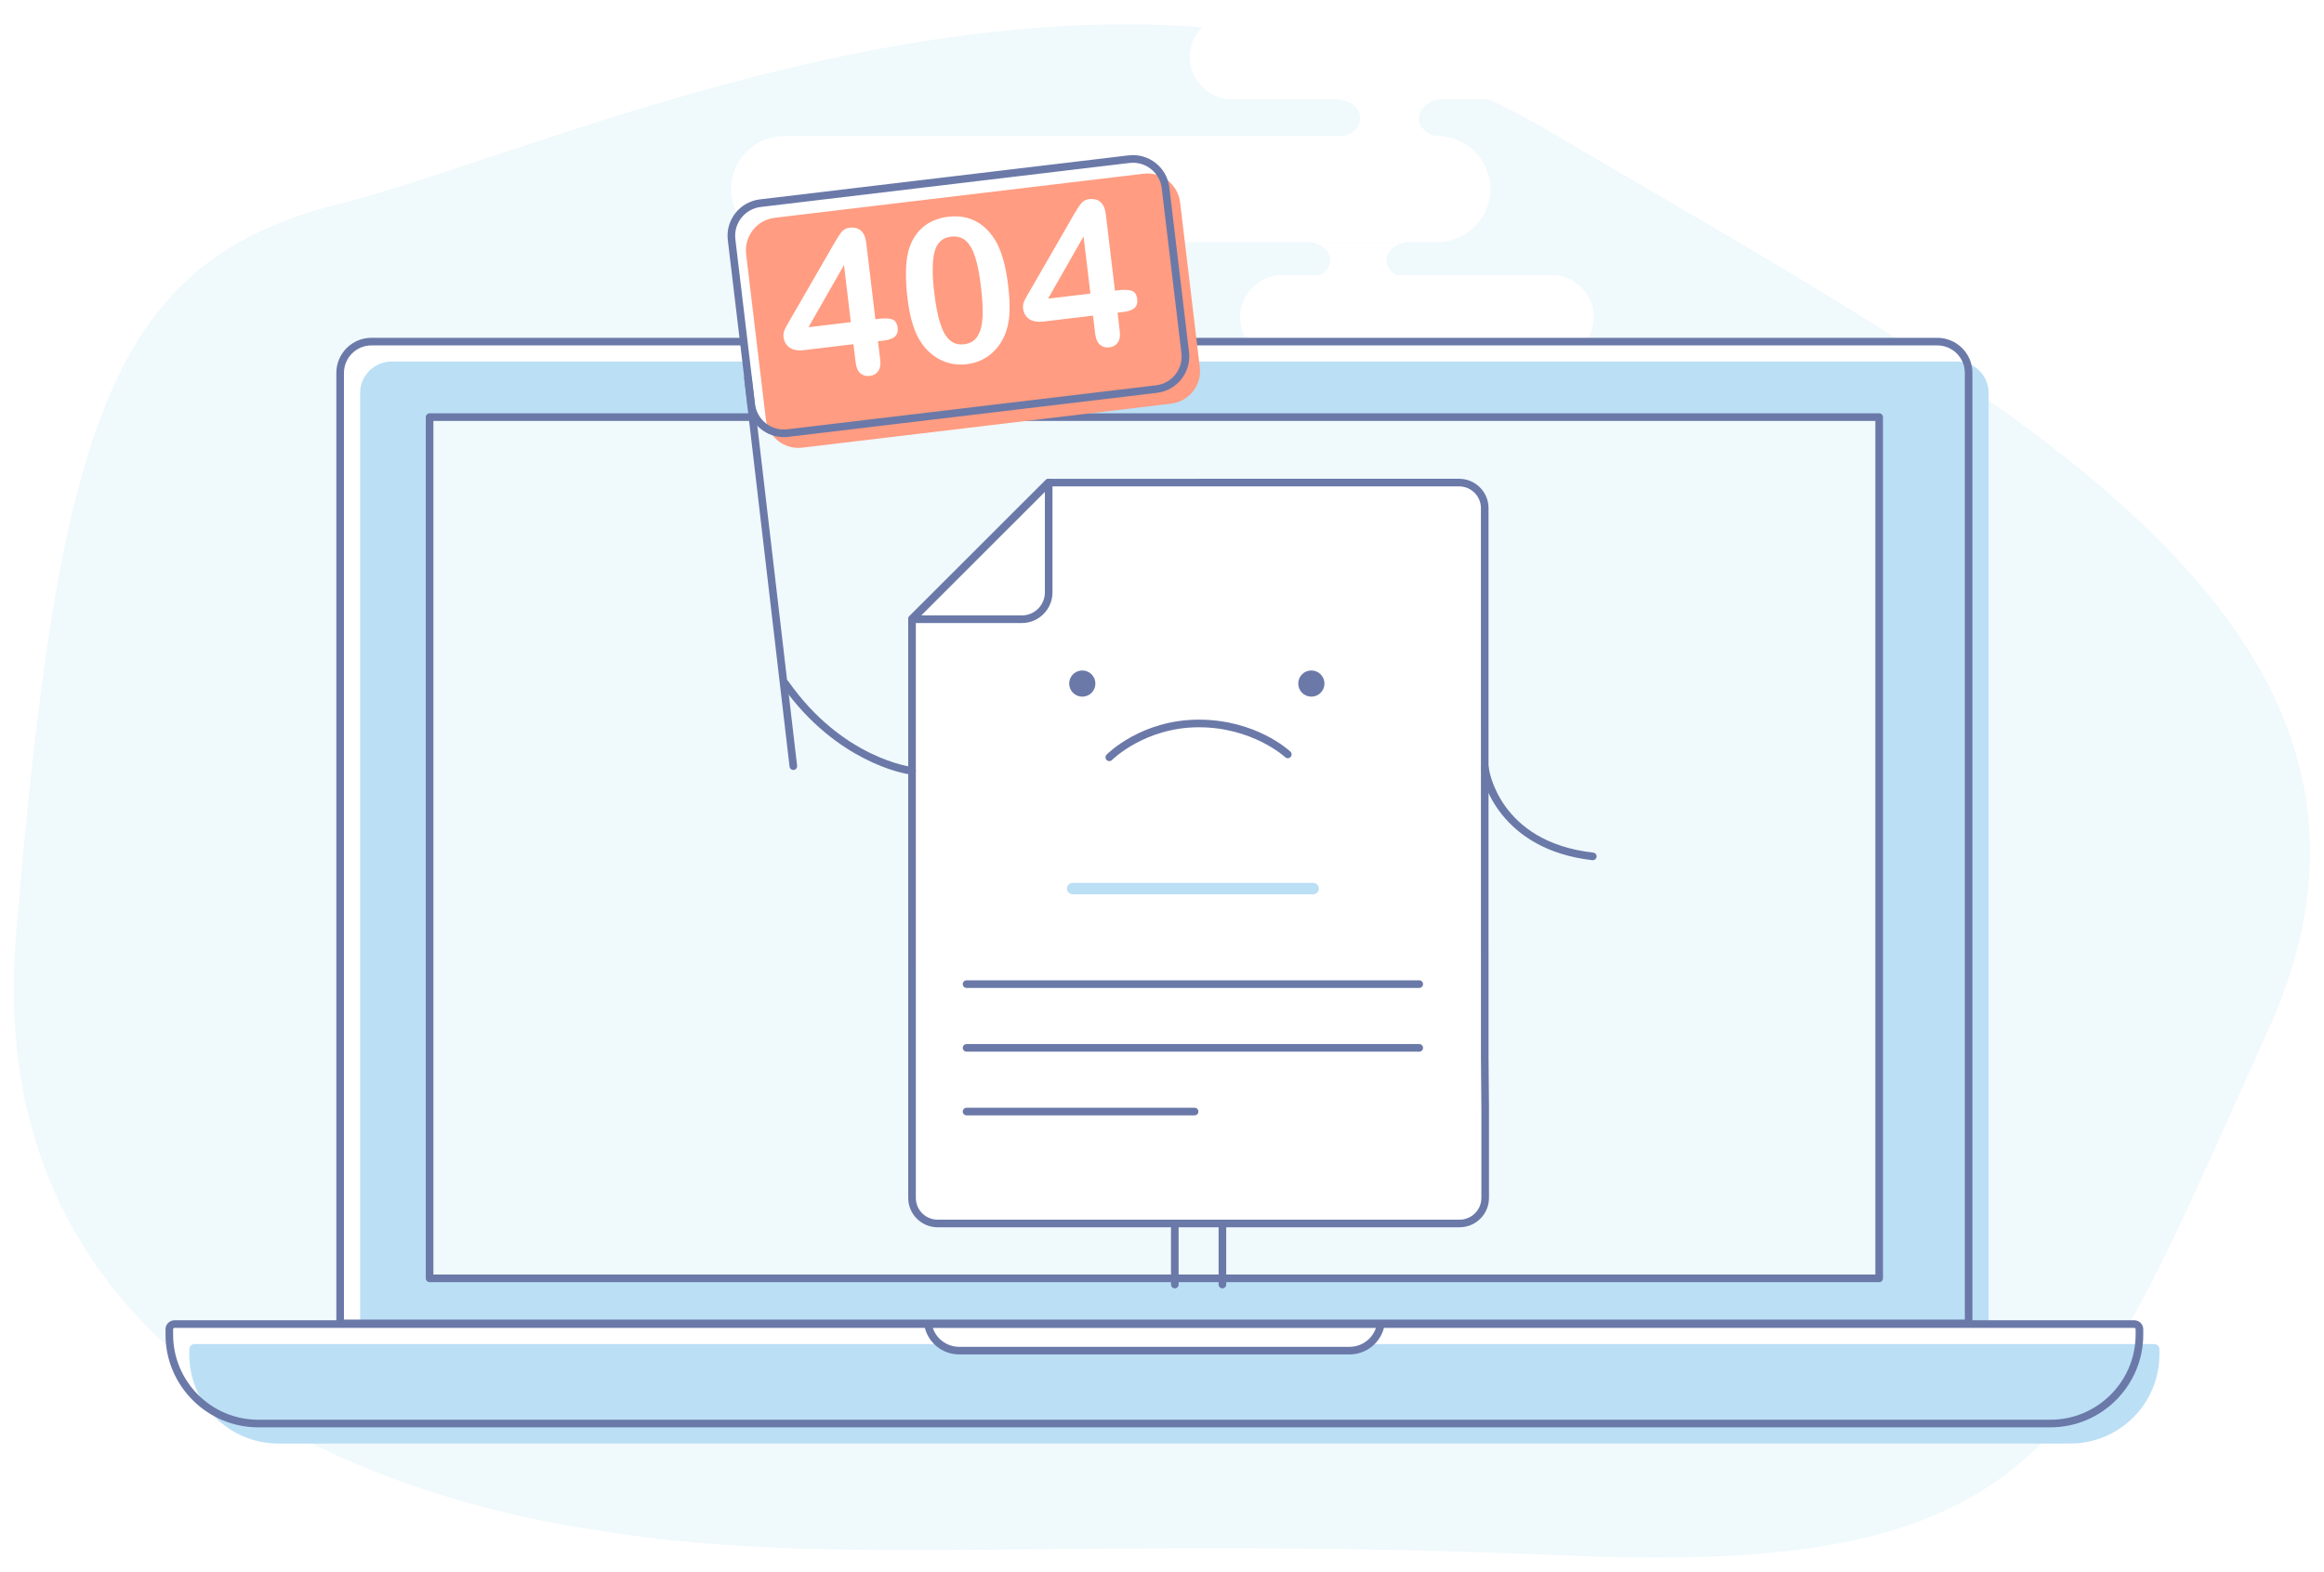 <svg width="674" height="456" viewBox="0 0 674 456" fill="none" xmlns="http://www.w3.org/2000/svg">
<g filter="url(#filter0_d)">
<path d="M175.737 440.176C161.636 437.915 -7.818 417.528 4.656 267.17C17.129 116.812 32.786 71.595 98.668 55.052C164.549 38.51 324.691 -39.771 450.358 34.66C576.026 109.092 711.629 175.848 657.818 294.692C604.007 413.536 595.196 453.184 454.799 447.118C314.402 441.052 242.8 450.939 175.737 440.176Z" fill="#F0F9FC"/>
<path d="M416.85 66.219H227.397C218.929 66.219 212 59.293 212 50.829C212 42.364 218.929 35.438 227.397 35.438H416.85C425.318 35.438 432.247 42.364 432.247 50.829C432.247 59.293 425.318 66.219 416.85 66.219Z" fill="white"/>
<path d="M435.353 24.812H357.335C350.582 24.812 345.054 19.287 345.054 12.537C345.054 5.788 350.582 0.263 357.335 0.263H435.353C442.106 0.263 447.634 5.788 447.634 12.537C447.634 19.287 442.106 24.812 435.353 24.812Z" fill="white"/>
<path d="M449.951 100.298H371.932C365.18 100.298 359.652 94.772 359.652 88.023C359.652 81.273 365.18 75.748 371.932 75.748H449.951C456.703 75.748 462.231 81.273 462.231 88.023C462.231 94.772 456.703 100.298 449.951 100.298Z" fill="white"/>
<path d="M408.967 76.724C405.165 76.724 402.082 74.375 402.082 71.474C402.082 68.574 405.165 66.225 408.967 66.225H378.917C382.718 66.225 385.801 68.574 385.801 71.474C385.801 74.375 382.718 76.724 378.917 76.724H408.967Z" fill="white"/>
<path d="M418.703 35.775C414.731 35.775 411.515 33.321 411.515 30.294C411.515 27.266 414.731 24.812 418.703 24.812H387.335C391.307 24.812 394.523 27.266 394.523 30.294C394.523 33.321 391.307 35.775 387.335 35.775H418.703Z" fill="white"/>
<path d="M257.381 276.843H446.834C455.302 276.843 462.231 283.769 462.231 292.233C462.231 300.698 455.302 307.624 446.834 307.624H257.381C248.913 307.624 241.984 300.698 241.984 292.233C241.984 283.763 248.913 276.843 257.381 276.843Z" fill="white"/>
<path d="M238.878 318.244H316.896C323.649 318.244 329.177 323.769 329.177 330.518C329.177 337.268 323.649 342.793 316.896 342.793H238.878C232.125 342.793 226.597 337.268 226.597 330.518C226.597 323.769 232.12 318.244 238.878 318.244Z" fill="white"/>
<path d="M224.28 242.765H302.299C309.052 242.765 314.579 248.29 314.579 255.039C314.579 261.789 309.052 267.314 302.299 267.314H224.28C217.528 267.314 212 261.789 212 255.039C211.994 248.284 217.522 242.765 224.28 242.765Z" fill="white"/>
<path d="M265.259 266.338C269.06 266.338 272.144 268.687 272.144 271.588C272.144 274.488 269.06 276.838 265.259 276.838H295.309C291.508 276.838 288.424 274.488 288.424 271.588C288.424 268.687 291.508 266.338 295.309 266.338H265.259Z" fill="white"/>
<path d="M255.528 307.282C259.5 307.282 262.716 309.736 262.716 312.763C262.716 315.79 259.5 318.244 255.528 318.244H286.896C282.924 318.244 279.708 315.79 279.708 312.763C279.708 309.736 282.924 307.282 286.896 307.282H255.528Z" fill="white"/>
<path d="M570.932 379.783V104.141C570.932 99.15 566.85 95.07 561.857 95.07H107.725C102.732 95.07 98.65 99.15 98.65 104.141V379.783H570.932Z" fill="white"/>
<path d="M576.73 385.579V109.931C576.73 104.94 572.648 100.86 567.655 100.86H113.523C108.53 100.86 104.448 104.94 104.448 109.931V385.573H576.73V385.579Z" fill="#BBDFF5"/>
<path d="M570.932 380.886H98.65C98.043 380.886 97.546 380.39 97.546 379.783V104.141C97.546 98.527 102.114 93.967 107.725 93.967H561.857C567.473 93.967 572.036 98.533 572.036 104.141V379.783C572.036 380.395 571.545 380.886 570.932 380.886ZM99.753 378.68H569.834V104.141C569.834 99.746 566.26 96.172 561.863 96.172H107.725C103.328 96.172 99.753 99.746 99.753 104.141V378.68Z" fill="#6A79A8"/>
<path d="M594.643 408.838H74.9C60.678 408.838 49.103 397.269 49.103 383.053V381.504C49.103 380.671 49.782 379.993 50.615 379.993H618.967C619.8 379.993 620.479 380.671 620.479 381.504V383.014C620.479 397.258 608.888 408.838 594.643 408.838Z" fill="white"/>
<path d="M600.442 414.634H80.698C66.476 414.634 54.902 403.065 54.902 388.849V387.299C54.902 386.467 55.58 385.789 56.413 385.789H624.76C625.593 385.789 626.271 386.467 626.271 387.299V388.81C626.271 403.048 614.686 414.634 600.442 414.634Z" fill="#BBDFF5"/>
<path d="M594.644 409.941H74.9C60.065 409.941 48 397.875 48 383.053V381.503C48 380.059 49.175 378.89 50.615 378.89H618.967C620.413 378.89 621.582 380.064 621.582 381.503V383.02C621.582 397.864 609.5 409.941 594.644 409.941ZM50.615 381.095C50.389 381.095 50.207 381.277 50.207 381.503V383.053C50.207 396.662 61.285 407.735 74.9 407.735H594.644C608.281 407.735 619.37 396.646 619.37 383.02V381.503C619.37 381.277 619.188 381.095 618.962 381.095H50.615Z" fill="#6A79A8"/>
<path d="M269.119 380.004C269.842 384.361 273.637 387.691 278.2 387.691H391.388C395.95 387.691 399.746 384.361 400.469 380.004H269.119Z" fill="white"/>
<path d="M391.382 388.794H278.2C273.135 388.794 268.86 385.171 268.032 380.186C267.977 379.866 268.071 379.541 268.28 379.293C268.49 379.045 268.799 378.901 269.124 378.901H400.468C400.794 378.901 401.103 379.045 401.313 379.293C401.522 379.541 401.61 379.866 401.561 380.186C400.722 385.171 396.447 388.794 391.382 388.794ZM270.526 381.107C271.624 384.349 274.663 386.588 278.194 386.588H391.382C394.913 386.588 397.958 384.349 399.051 381.107H270.526Z" fill="#6A79A8"/>
<path d="M544.992 116.972H124.59V366.725H544.992V116.972Z" fill="#F0F9FC"/>
<path d="M544.992 367.828H124.59C123.983 367.828 123.486 367.332 123.486 366.725V116.972C123.486 116.365 123.983 115.869 124.59 115.869H544.992C545.599 115.869 546.096 116.365 546.096 116.972V366.725C546.096 367.337 545.599 367.828 544.992 367.828ZM125.693 365.622H543.889V118.075H125.693V365.622Z" fill="#6A79A8"/>
<path d="M264.5 175.495L264.506 343.416C264.506 347.502 267.833 350.816 271.937 350.816L423.302 350.811C427.406 350.811 430.727 347.497 430.727 343.411V317.24L430.6 302.815L430.595 143.347C430.595 139.261 427.268 135.947 423.164 135.947L304.05 135.952L264.495 175.462L264.5 175.495Z" fill="white"/>
<path d="M271.937 351.925C267.232 351.925 263.403 348.109 263.403 343.422L263.397 175.501C263.397 175.495 263.397 175.49 263.397 175.484V175.451C263.403 175.165 263.519 174.889 263.723 174.69L303.278 135.18C303.488 134.971 303.764 134.855 304.056 134.855L423.17 134.85C427.875 134.85 431.699 138.666 431.699 143.353L431.704 302.82L431.831 317.235V343.416C431.831 348.104 428.002 351.92 423.302 351.92L271.937 351.925ZM265.604 175.92L265.61 343.422C265.61 346.896 268.445 349.719 271.937 349.719L423.302 349.714C426.789 349.714 429.624 346.89 429.624 343.416V317.246L429.497 302.831L429.492 143.353C429.492 139.879 426.656 137.055 423.17 137.055L304.514 137.061L265.604 175.92ZM264.539 175.495H264.506H264.539Z" fill="#6A79A8"/>
<path d="M264.501 176.682C264.054 176.682 263.651 176.412 263.48 176.004C263.309 175.59 263.403 175.116 263.717 174.802L303.355 135.176C303.67 134.862 304.144 134.768 304.558 134.939C304.972 135.11 305.237 135.512 305.237 135.959V167.787C305.237 170.164 304.31 172.397 302.627 174.079C300.945 175.761 298.71 176.687 296.332 176.687L264.501 176.682ZM303.035 138.617L267.165 174.476H296.343C298.131 174.476 299.814 173.781 301.077 172.519C302.34 171.256 303.035 169.574 303.035 167.787V138.617Z" fill="#6A79A8"/>
<path d="M380.833 255.353H311.084C310.168 255.353 309.429 254.614 309.429 253.699C309.429 252.783 310.168 252.044 311.084 252.044H380.833C381.749 252.044 382.488 252.783 382.488 253.699C382.488 254.614 381.749 255.353 380.833 255.353Z" fill="#BBDFF5"/>
<path d="M411.606 300.989H280.312C279.705 300.989 279.208 300.493 279.208 299.887C279.208 299.28 279.705 298.784 280.312 298.784H411.606C412.213 298.784 412.709 299.28 412.709 299.887C412.709 300.493 412.213 300.989 411.606 300.989Z" fill="#6A79A8"/>
<path d="M411.606 282.511H280.312C279.705 282.511 279.208 282.015 279.208 281.408C279.208 280.801 279.705 280.305 280.312 280.305H411.606C412.213 280.305 412.709 280.801 412.709 281.408C412.709 282.015 412.213 282.511 411.606 282.511Z" fill="#6A79A8"/>
<path d="M346.453 319.462H280.312C279.705 319.462 279.208 318.966 279.208 318.359C279.208 317.753 279.705 317.256 280.312 317.256H346.453C347.059 317.256 347.556 317.753 347.556 318.359C347.556 318.966 347.059 319.462 346.453 319.462Z" fill="#6A79A8"/>
<path d="M321.721 216.731C321.439 216.731 321.158 216.626 320.943 216.411C320.507 215.981 320.507 215.287 320.932 214.851C321.34 214.437 331.143 204.705 347.683 204.705C364.2 204.705 373.843 213.599 374.246 213.98C374.687 214.399 374.71 215.094 374.29 215.54C373.871 215.987 373.176 216.003 372.729 215.59C372.635 215.502 363.279 206.916 347.677 206.916C332.054 206.916 322.587 216.312 322.493 216.406C322.294 216.621 322.007 216.731 321.721 216.731Z" fill="#6A79A8"/>
<path d="M317.682 194.239C317.682 192.138 315.978 190.439 313.881 190.439C311.779 190.439 310.08 192.143 310.08 194.239C310.08 196.34 311.785 198.038 313.881 198.038C315.983 198.038 317.682 196.34 317.682 194.239Z" fill="#6A79A8"/>
<path d="M384.116 194.239C384.116 192.138 382.411 190.439 380.315 190.439C378.213 190.439 376.514 192.143 376.514 194.239C376.514 196.34 378.218 198.038 380.315 198.038C382.417 198.038 384.116 196.34 384.116 194.239Z" fill="#6A79A8"/>
<path d="M335.413 108.833L228.454 121.599C223.235 122.222 218.501 118.5 217.878 113.283L212.168 65.496C211.545 60.28 215.268 55.549 220.487 54.925L327.447 42.16C332.666 41.537 337.399 45.259 338.023 50.475L343.733 98.262C344.356 103.479 340.632 108.21 335.413 108.833Z" fill="white"/>
<path d="M339.639 113.057L232.68 125.823C227.461 126.446 222.727 122.724 222.104 117.507L216.394 69.721C215.771 64.504 219.494 59.773 224.713 59.15L331.673 46.384C336.892 45.761 341.625 49.483 342.249 54.7L347.959 102.486C348.582 107.703 344.858 112.434 339.639 113.057Z" fill="#FF9C81"/>
<path d="M227.306 122.768C224.939 122.768 222.65 121.979 220.763 120.496C218.534 118.742 217.122 116.228 216.786 113.41L211.076 65.623C210.381 59.811 214.546 54.518 220.361 53.823L327.32 41.057C333.135 40.362 338.431 44.526 339.126 50.338L344.836 98.124C345.531 103.937 341.366 109.23 335.551 109.925L228.592 122.691C228.156 122.746 227.731 122.768 227.306 122.768ZM328.584 43.197C328.253 43.197 327.916 43.219 327.58 43.257L220.62 56.023C216.013 56.574 212.714 60.765 213.266 65.37L218.97 113.151C219.235 115.379 220.355 117.375 222.12 118.765C223.886 120.154 226.087 120.772 228.321 120.507L335.281 107.741C339.888 107.19 343.187 102.999 342.635 98.395L336.925 50.608C336.423 46.34 332.782 43.197 328.584 43.197Z" fill="#6A79A8"/>
<path d="M248.149 101.129L247.514 95.824L233.182 97.534C231.372 97.749 229.971 97.501 228.967 96.789C227.963 96.078 227.378 95.019 227.212 93.613C227.168 93.255 227.19 92.88 227.279 92.494C227.367 92.108 227.521 91.694 227.737 91.253C227.952 90.812 228.183 90.387 228.421 89.968C228.658 89.555 228.956 89.047 229.309 88.446L242.02 66.411C242.847 64.961 243.548 63.897 244.116 63.224C244.684 62.551 245.412 62.16 246.306 62.049C249.197 61.702 250.841 63.185 251.238 66.494L253.875 88.579L255.1 88.43C256.567 88.253 257.765 88.314 258.697 88.606C259.629 88.898 260.175 89.72 260.335 91.071C260.468 92.174 260.203 93.023 259.541 93.613C258.879 94.203 257.825 94.584 256.38 94.76L254.637 94.97L255.271 100.274C255.448 101.741 255.254 102.866 254.692 103.655C254.129 104.443 253.307 104.906 252.22 105.033C251.155 105.16 250.251 104.895 249.506 104.245C248.778 103.6 248.32 102.557 248.149 101.129ZM234.478 90.895L246.753 89.428L244.773 72.852L234.478 90.895Z" fill="white"/>
<path d="M292.377 78.72C292.752 81.841 292.879 84.543 292.769 86.837C292.658 89.125 292.195 91.248 291.384 93.195C290.358 95.593 288.89 97.523 286.981 98.985C285.073 100.446 282.86 101.328 280.35 101.626C277.459 101.973 274.767 101.461 272.279 100.099C269.791 98.737 267.794 96.68 266.288 93.928C265.51 92.423 264.87 90.724 264.363 88.849C263.861 86.969 263.474 84.918 263.21 82.695C262.867 79.823 262.707 77.22 262.741 74.882C262.768 72.544 263.011 70.509 263.458 68.777C264.252 65.904 265.637 63.621 267.606 61.929C269.576 60.236 272.047 59.216 275.015 58.857C276.974 58.626 278.794 58.73 280.466 59.177C282.143 59.624 283.655 60.39 285.012 61.471C286.369 62.552 287.572 63.947 288.625 65.656C290.435 68.623 291.687 72.979 292.377 78.72ZM284.488 79.084C284.074 75.604 283.522 72.781 282.838 70.614C282.154 68.447 281.249 66.858 280.124 65.844C278.999 64.829 277.559 64.427 275.81 64.636C273.3 64.934 271.705 66.412 271.027 69.059C270.348 71.706 270.326 75.665 270.955 80.931C271.38 84.51 271.943 87.41 272.632 89.643C273.322 91.877 274.232 93.52 275.363 94.568C276.494 95.621 277.906 96.046 279.6 95.841C281.349 95.632 282.651 94.86 283.495 93.525C284.339 92.191 284.824 90.366 284.957 88.055C285.078 85.745 284.924 82.756 284.488 79.084Z" fill="white"/>
<path d="M317.628 92.842L316.993 87.537L302.66 89.246C300.851 89.461 299.45 89.213 298.446 88.502C297.442 87.79 296.857 86.732 296.691 85.326C296.647 84.967 296.669 84.592 296.757 84.206C296.846 83.82 297 83.407 297.215 82.966C297.431 82.524 297.662 82.1 297.899 81.681C298.137 81.267 298.435 80.76 298.788 80.159L311.498 58.124C312.326 56.673 313.027 55.609 313.595 54.936C314.163 54.264 314.891 53.872 315.785 53.762C318.676 53.414 320.32 54.898 320.717 58.206L323.354 80.291L324.579 80.142C326.046 79.966 327.243 80.026 328.176 80.319C329.108 80.611 329.654 81.433 329.814 82.784C329.947 83.886 329.682 84.736 329.02 85.326C328.358 85.916 327.304 86.296 325.859 86.473L324.115 86.682L324.75 91.987C324.926 93.454 324.733 94.579 324.17 95.367C323.608 96.156 322.786 96.619 321.699 96.746C320.634 96.873 319.729 96.608 318.985 95.957C318.256 95.306 317.799 94.264 317.628 92.842ZM303.957 82.607L316.232 81.14L314.251 64.564L303.957 82.607Z" fill="white"/>
<path d="M461.947 245.466C461.903 245.466 461.864 245.466 461.82 245.461C435.135 242.45 429.541 222.4 429.547 218.578C429.547 217.972 430.043 217.476 430.65 217.476C431.257 217.476 431.754 217.972 431.754 218.578C431.754 218.794 434.468 240.15 462.068 243.266C462.675 243.332 463.111 243.878 463.039 244.485C462.979 245.053 462.499 245.466 461.947 245.466Z" fill="#6A79A8"/>
<path d="M264.5 220.63C264.489 220.63 264.473 220.63 264.462 220.63C263.392 220.592 257.897 219.687 250.548 215.915C244.16 212.64 234.859 206.321 226.81 194.834C226.462 194.338 226.583 193.649 227.08 193.296C227.576 192.943 228.266 193.07 228.619 193.566C244.331 215.976 264.346 218.419 264.539 218.424C265.146 218.446 265.626 218.954 265.604 219.566C265.587 220.161 265.096 220.63 264.5 220.63Z" fill="#6A79A8"/>
<path d="M230.076 219.301C229.524 219.301 229.05 218.888 228.983 218.325L215.815 105.784C215.743 105.178 216.179 104.632 216.78 104.56C217.387 104.488 217.933 104.924 218.005 105.525L231.174 218.066C231.245 218.673 230.81 219.218 230.208 219.29C230.164 219.301 230.12 219.301 230.076 219.301Z" fill="#6A79A8"/>
<path d="M340.715 369.632C340.108 369.632 339.612 369.136 339.612 368.529V350.823C339.612 350.216 340.108 349.72 340.715 349.72C341.322 349.72 341.819 350.216 341.819 350.823V368.529C341.819 369.136 341.322 369.632 340.715 369.632Z" fill="#6A79A8"/>
<path d="M354.518 369.632C353.911 369.632 353.415 369.136 353.415 368.529V350.823C353.415 350.216 353.911 349.72 354.518 349.72C355.125 349.72 355.622 350.216 355.622 350.823V368.529C355.622 369.136 355.125 369.632 354.518 369.632Z" fill="#6A79A8"/>
</g>
<defs>
<filter id="filter0_d" x="0" y="0.263" width="673.93" height="455.45" filterUnits="userSpaceOnUse" color-interpolation-filters="sRGB">
<feFlood flood-opacity="0" result="BackgroundImageFix"/>
<feColorMatrix in="SourceAlpha" type="matrix" values="0 0 0 0 0 0 0 0 0 0 0 0 0 0 0 0 0 0 127 0"/>
<feOffset dy="4"/>
<feGaussianBlur stdDeviation="2"/>
<feColorMatrix type="matrix" values="0 0 0 0 0 0 0 0 0 0 0 0 0 0 0 0 0 0 0.25 0"/>
<feBlend mode="normal" in2="BackgroundImageFix" result="effect1_dropShadow"/>
<feBlend mode="normal" in="SourceGraphic" in2="effect1_dropShadow" result="shape"/>
</filter>
</defs>
</svg>
